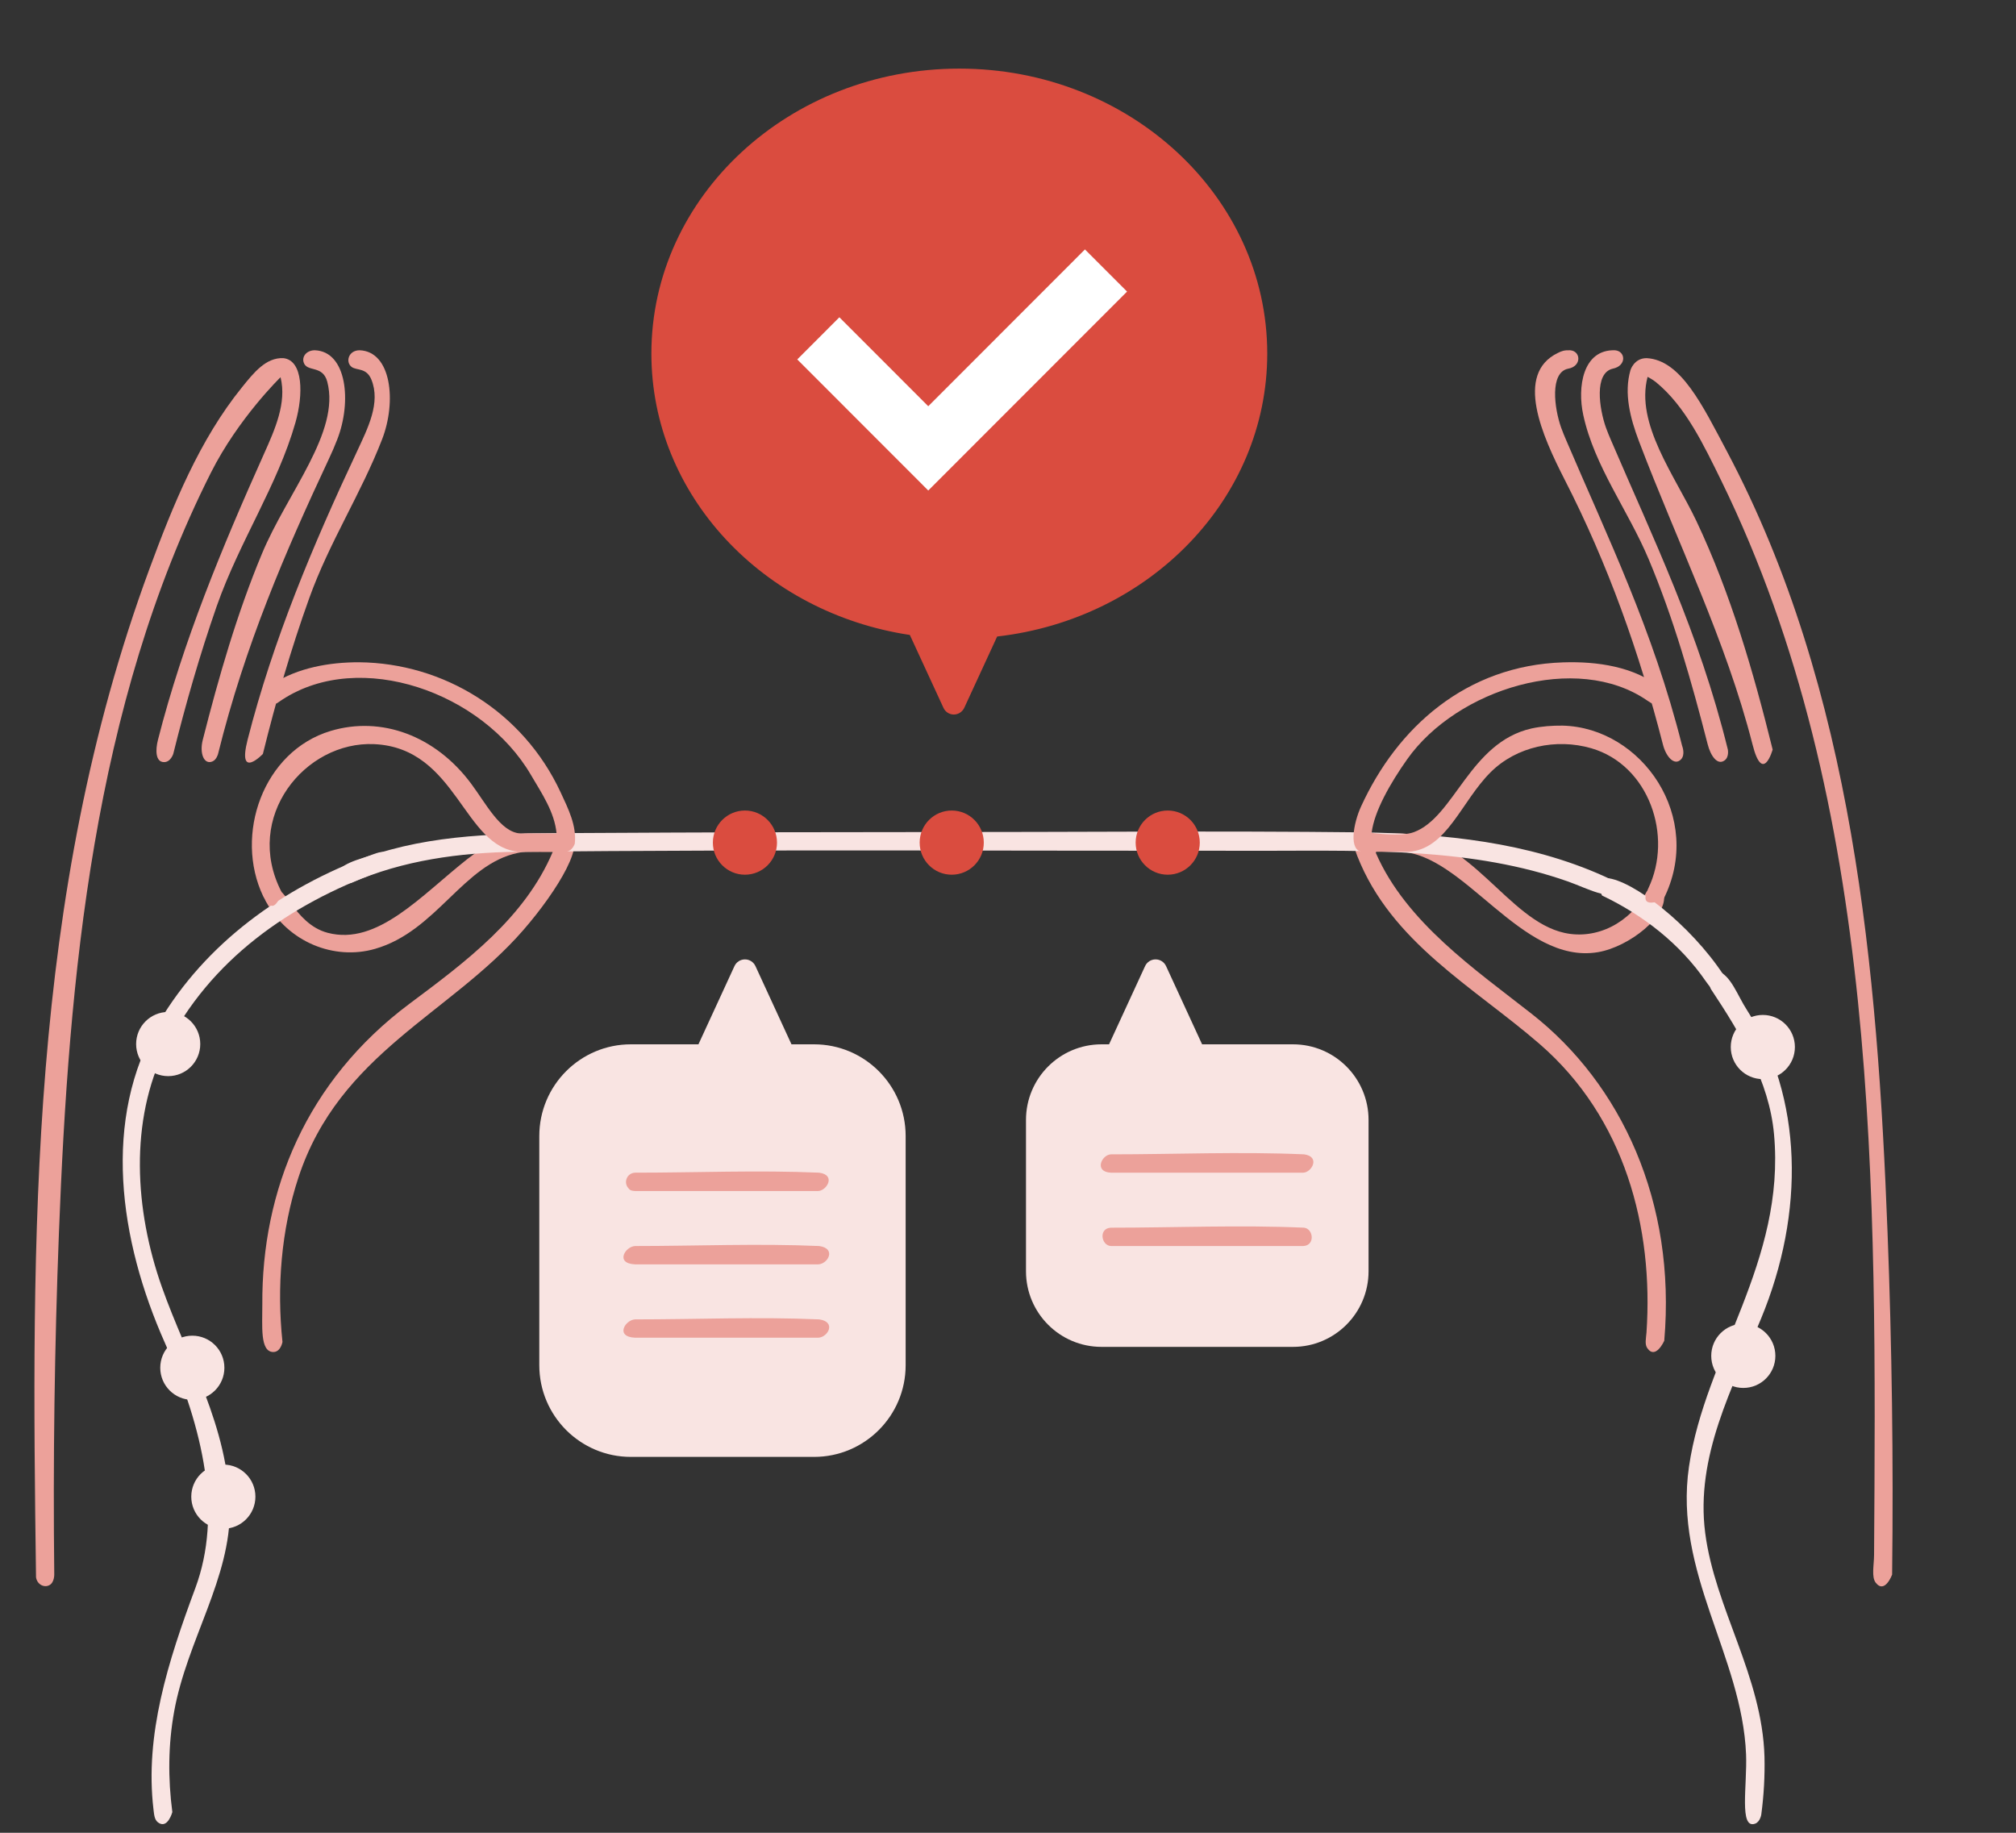 <svg data-svgs-path="theme_neutral/activity.svg" clip-rule="evenodd" fill-rule="evenodd" stroke-miterlimit="1.5" viewBox="0 0 220 200" xmlns="http://www.w3.org/2000/svg"><rect x="0" y="0" width="220" height="200" fill="#333333" stroke="none"/><g transform="matrix(.733 0 0 .667 -1320 66.67)"><path d="m1800-100h300v300h-300z" fill="none"></path><path d="m1172.86 2682.78c.21-.68.65-1.11 1.14-1.11s.93.43 1.14 1.11c1.74 5.8 4.86 16.22 4.86 16.22h-12s3.12-10.42 4.86-16.22z" fill="#f9e4e2" transform="matrix(-1.364 0 0 .975 3574.194 -2557.623)"></path><path d="m1280 2768.25c0-6.21-2.96-11.25-6.62-11.25h-16.76c-3.66 0-6.62 5.04-6.62 11.25v22.5c0 6.21 2.96 11.25 6.62 11.25h16.76c3.66 0 6.62-5.04 6.62-11.25z" fill="#f9e4e2" transform="matrix(-1.7 0 0 1.1 4129.565 -2961.8)"></path><g fill="#eca19a"><path d="m1225.19 2687.16c2.18.24 2.18 3.99 1.32 7.01-1.96 6.88-6.1 12.94-8.6 20.05-1.84 5.28-3.39 10.67-4.74 16.1 0 0-.29.92-1.02.9-.92-.01-.94-1.3-.65-2.43 2.74-10.74 6.99-20.97 11.55-31.14 1.22-2.72 2.52-5.61 1.83-8.41 0 0-4.6 4.46-7.6 10.41-12.84 25.46-15.51 54.96-16.59 82.92-.48 12.42-.65 24.84-.51 37.24 0 0 .03.9-.55 1.19-.59.3-1.34-.12-1.44-.88-.5-37.2-.81-74.24 12.36-109.92 2.59-7.03 5.49-14.15 10.12-19.86 1.28-1.59 2.62-3.27 4.52-3.18z" transform="matrix(1.364 0 0 1.5 171.85 -4072.1)"></path><path d="m1223.73 2686.3c3.5.13 4.05 5.63 2.45 9.72-.28.73-.59 1.44-.92 2.14-4.75 10.13-9.16 20.33-12.09 32.16 0 0-.15.62-.6.82-.93.41-1.45-.87-1.07-2.35 1.75-6.88 3.73-13.76 6.45-20.28 2.78-6.68 8.58-13.3 7.14-18.77-.5-1.9-2.26-.99-2.59-2.15-.18-.66.37-1.29 1.23-1.29z" transform="matrix(1.364 0 0 1.5 178.521 -4072.1)"></path><path d="m1223.73 2686.3c3.47.13 4.05 5.61 2.45 9.72-2.28 5.89-5.77 11.24-7.95 17.32-2 5.55-3.64 11.24-5.06 16.99 0 0-2.81 2.93-1.67-1.54 2.79-10.92 7.13-21.22 11.95-31.47 1.17-2.52 2.6-5.29 1.56-7.83-.54-1.31-1.59-.96-2.15-1.37-.7-.53-.36-1.82.87-1.82z" transform="matrix(1.364 0 0 1.5 185.191 -4072.1)"></path><path d="m1256.14 2739.01c2.42.51-.94 6.14-4.78 10.55-7.97 9.15-20.05 13.4-24.52 26.94-1.9 5.75-2.38 12.02-1.75 17.96 0 0-.19 1.13-1.03 1.1-1.44-.05-1.16-2.84-1.17-5.19-.08-12.4 4.78-24.37 16.07-32.8 6.16-4.59 12.58-9.37 15.63-16.56 0 0-2.58-.01-2.58-.01-.69.01-.82.04-1.21.12-5.98 1.22-8.88 8.54-15.61 10.47-4.44 1.28-9.48-.71-11.9-5.16 0 0-.47-1.07.33-1.49 1.68-.89 2.63 3.91 6.41 4.9 5.42 1.42 10.17-4.05 15.23-8.04 1.93-1.51 4.21-2.77 6.74-2.8h4c.05 0 .09.01.14.01z" transform="matrix(1.364 0 0 1.5 171.85 -4072.1)"></path><path d="m1224.98 2687.16c-3.75.2-6.11 5.19-8.74 10.13-13.86 26.11-16.45 56.69-17.55 85.21-.48 12.44-.65 24.9-.5 37.34 0 0 .8 2.15 1.79.88.48-.62.19-1.9.18-3.02-.26-40.1-.6-81.85 16.66-117.14 1.94-3.94 3.93-8.17 7.17-10.8.33-.27.89-.56.89-.56 1.35 5.11-2.96 10.75-5.32 15.71-3.76 7.94-6.23 16.45-8.33 24.94 0 0 1.08 3.89 2.2-.57 2.91-11.37 8.1-21.78 12.4-33.08.94-2.49 1.65-5.2.92-7.73 0 0-.39-1.32-1.77-1.31z" transform="matrix(-1.364 0 0 1.5 3716.843 -4072.1)"></path><path d="m1223.56 2686.3c-1.18.08-1.32 1.7.24 2.01 2.03.48 1.48 4.33.73 6.44-.17.47-.36.93-.56 1.39-4.54 10.58-9.59 20.9-12.74 33.71 0 0-.16.81.35 1.18.79.59 1.54-.52 1.85-1.75 1.76-6.86 3.72-13.73 6.44-20.19 2.25-5.34 5.93-10.14 7.14-15.73.66-3.01.07-7.16-3.45-7.06z" transform="matrix(-1.364 0 0 1.5 3710.172 -4072.1)"></path><path d="m1223.56 2686.3c-1.19.08-1.29 1.75.21 2.01 2.02.41 1.52 4.31.76 6.44-.17.47-.36.93-.56 1.39-4.47 10.47-9.46 20.63-12.64 33.3 0 0-.4.99.15 1.51.72.69 1.62-.34 1.95-1.67 2.56-9.99 5.99-19.65 10.73-28.89 2.42-4.74 5.49-11.5.73-13.8-.41-.2-.67-.31-1.33-.29z" transform="matrix(-1.364 0 0 1.5 3703.501 -4072.1)"></path><path d="m1254.52 2741.17c-3.29 7.53-10.89 12.72-16.97 17.49-9.79 7.66-15.8 20.53-14.49 35.67 0 0 .94 2.11 1.85.81.3-.43.14-1.07.09-1.7-.78-11.44 2.35-23.41 11.67-31.48 7.19-6.22 16.19-11.06 19.9-20.51.81-2.08.2-2.4-.57-2.45h-4c-7.76.08-11.82 9.49-18.06 10.85-3.49.76-7.14-1.07-8.96-4.5 0 0-1.56-1.08-1.86.25-.54 2.35 3.75 5.77 7.18 6.35 8.38 1.41 14.65-10.87 21.71-10.95 0 0 2.78-.46 2.51.17z" transform="matrix(-1.364 0 0 1.5 3716.843 -4072.1)"></path></g><path d="m1189.99 2692.35c-15.99-2.4-28.21-15.23-28.21-30.69 0-17.15 15.06-31.08 33.61-31.08s33.61 13.93 33.61 31.08c0 15.87-12.88 28.97-29.48 30.86l-3.59 7.78c-.21.44-.65.73-1.14.73s-.93-.29-1.13-.73z" fill="#da4c3f" transform="matrix(1.364 0 0 1.5 313.127 -4034.6)"></path><path d="m1180 2660 12 12 19.4-19.4" fill="none" stroke="#fff" stroke-width="6.5" transform="matrix(1.364 0 0 1.5 313.127 -4034.6)"></path><path d="m1280 2767c0-5.52-3.36-10-7.5-10h-15c-4.14 0-7.5 4.48-7.5 10v25c0 5.52 3.36 10 7.5 10h15c4.14 0 7.5-4.48 7.5-10z" fill="#f9e4e2" transform="matrix(1.818 0 0 1.5 -391.391 -4064.6)"></path><path d="m1180.09 2749c1.88.25.82 1.96-.09 2h-20c-.57-.03-.62-.18-.77-.36-.49-.59-.13-1.6.77-1.64 6.7 0 13.4-.29 20.09 0z" fill="#eca19a" transform="matrix(1.364 0 0 1.5 313.127 -4031.6)"></path><path d="m1180.09 2749c1.7.25.8 1.96-.09 2h-20c-1.78-.08-.98-1.95 0-2 6.69 0 13.4-.31 20.09 0z" fill="#eca19a" transform="matrix(1.432 0 0 1.5 305.088 -4034.6)"></path><path d="m1180.09 2749c.98.14 1.15 1.94-.09 2h-20c-1.01-.05-1.31-1.94 0-2 6.69 0 13.4-.31 20.09 0z" fill="#eca19a" transform="matrix(1.432 0 0 1.5 305.088 -4022.6)"></path><path d="m1180.09 2749c1.9.26.97 1.95-.09 2h-20c-2.22-.1-1.07-1.95 0-2 6.7 0 13.4-.29 20.09 0z" fill="#eca19a" transform="matrix(1.364 0 0 1.5 313.127 -4019.6)"></path><path d="m1180.09 2749c1.9.26.97 1.95-.09 2h-20c-2.22-.1-1.07-1.95 0-2 6.7 0 13.4-.29 20.09 0z" fill="#eca19a" transform="matrix(1.364 0 0 1.5 313.127 -4007.6)"></path><path d="m1172.86 2682.78c.21-.68.65-1.11 1.14-1.11s.93.43 1.14 1.11c1.74 5.8 4.86 16.22 4.86 16.22h-12s3.12-10.42 4.86-16.22z" fill="#f9e4e2" transform="matrix(1.364 0 0 .975 310.39 -2557.623)"></path><path d="m1361.4 2741.03c-.97.35-1.13 1.54.62 2.17 9.61 3.52 18.39 9.52 23.26 19.27 3.94 7.89 3.35 17.61.39 25.98-2.8 7.92-7.29 15.19-7.42 24.19-.12 7.59 4.66 14.34 6.07 22.12.66 3.62.68 7.34.2 10.98 0 0 .52 1.92 1.57 1.12.4-.3.42-.89.49-1.43.96-8.13-1.58-16.09-4.58-24.15-2.94-7.94-.91-17.27 3.33-26.71 5-11.22 6.91-24.41.68-34.93-5.16-8.73-13.53-14.7-22.93-18.19-.62-.22-1.24-.49-1.68-.42z" fill="#f9e4e2" transform="matrix(-1.364 0 0 1.5 3714.961 -4072.1)"></path><path d="m1295.37 2738.85c15.82.01 31.7-.15 47.43.03 9.07.14 18.29 1.07 26.55 4.79 1.51.68 1.3.87 1.18 1.41-.3 1.39-3.05-.1-5.1-.83-10.35-3.65-21.71-3.38-32.7-3.36-27.36.02-54.84-.15-82.09.11-6.18.09-12.39.92-18.07 3.41 0 0-1.21.15-1.38-.72-.26-1.34 2.25-1.86 4.29-2.51 7.34-2.31 15.16-2.18 23.01-2.23 12.28-.07 24.54-.1 36.88-.1z" fill="#f9e4e2" transform="matrix(1.364 0 0 1.5 171.847 -4072.1)"></path><path d="m1369.59 2743.86c2.86.2 9.19 5.1 12.8 10.59 0 0-.21 3.26-1.94.68-2.81-4.08-6.83-7.22-11.33-9.36 0 0-.99-1.91.47-1.91z" fill="#f9e4e2" transform="matrix(1.364 0 0 1.5 171.847 -4072.1)"></path><path d="m1233.47 2720.33c9.18.09 17.86 5.35 21.97 14.16.85 1.83 1.77 3.65 1.56 5.61 0 0-.26.86-1 .9h-5.03c-6.15-.38-6.77-11.32-15.86-11.74-7.55-.35-14.33 7.96-10.13 16.1 0 0-.72 3.09-1.99.5-3.2-6.7-.01-15.83 7.36-18.04 5.54-1.66 11.43.52 15.32 5.73 1.67 2.24 3.2 5.28 5.35 5.45h3.99c-.23-2.35-1.6-4.34-2.81-6.4-5.28-9.01-18.62-13.72-27.1-8.21-.82.53-.54.39-.67.43-.96.34-2.15-.98-.42-2.11 2.74-1.78 6.21-2.39 9.46-2.38z" fill="#eca19a" transform="matrix(1.364 0 0 1.5 171.847 -4072.1)"></path><path d="m1234.17 2727.24c-8.67.2-15.53 10.03-11.02 18.94 0 0 2.9 1.37 1.65-1.19-2.73-5.7-.07-13.45 6.22-15.28 3.83-1.11 8.16-.2 10.99 2.61 3.21 3.19 4.78 8.42 8.96 8.68h5.03c1.54-.09 1-3.1.15-4.95-3.93-8.59-11.45-15.38-22.07-15.71-3.71-.12-7.71.46-10.6 2.75 0 0-.69 2.94 1.43 1.42 7.71-5.33 20.78-1.28 26.21 6.4 1.82 2.57 3.61 5.69 3.88 8.03 0 0-3.2.45-4.61-.08-4.44-1.64-6.09-9.79-12.84-11.31-1.11-.24-2.25-.32-3.38-.31z" fill="#eca19a" transform="matrix(-1.364 0 0 1.5 3716.843 -4072.1)"></path><path d="m1381.81 2754.03c1.39.5 2.09 2.63 3.1 4.19 6.18 9.61 6.36 22.15 1.56 33.71-3.13 7.56-7.17 15.01-6.09 23.37 1.06 8.21 6.22 15.6 6.47 24.41.05 2.1-.07 4.21-.35 6.3 0 0-.12.81-.69 1-1.74.59-.84-4.18-.97-7.56-.44-10.75-7.92-19.83-6.23-31.39 1.77-12.14 10.56-22.33 9.28-36.27-.53-5.76-3.62-10.9-6.89-15.82 0 0-1.09-2.25.81-1.94z" fill="#f9e4e2" transform="matrix(1.364 0 0 1.5 171.847 -4072.1)"></path><circle cx="1293.5" cy="2706.5" fill="#da4c3f" r="3.5" transform="matrix(1.364 0 0 1.5 147.388 -4021.85)"></circle><circle cx="1293.5" cy="2706.5" fill="#f9e4e2" r="3.5" transform="matrix(1.364 0 0 1.5 61.525 -3988.895)"></circle><circle cx="1293.5" cy="2706.5" fill="#f9e4e2" r="3.5" transform="matrix(1.364 0 0 1.5 65.117 -3935.932)"></circle><circle cx="1293.5" cy="2706.5" fill="#f9e4e2" r="3.5" transform="matrix(1.364 0 0 1.5 69.735 -3914.844)"></circle><circle cx="1293.5" cy="2706.5" fill="#f9e4e2" r="3.5" transform="matrix(1.364 0 0 1.5 298.93 -3988.406)"></circle><circle cx="1293.5" cy="2706.5" fill="#f9e4e2" r="3.5" transform="matrix(1.364 0 0 1.5 296.023 -3937.883)"></circle><circle cx="1293.5" cy="2706.5" fill="#da4c3f" r="3.5" transform="matrix(1.364 0 0 1.5 178.175 -4021.85)"></circle><circle cx="1293.5" cy="2706.5" fill="#da4c3f" r="3.5" transform="matrix(1.364 0 0 1.5 210.331 -4021.85)"></circle></g></svg>